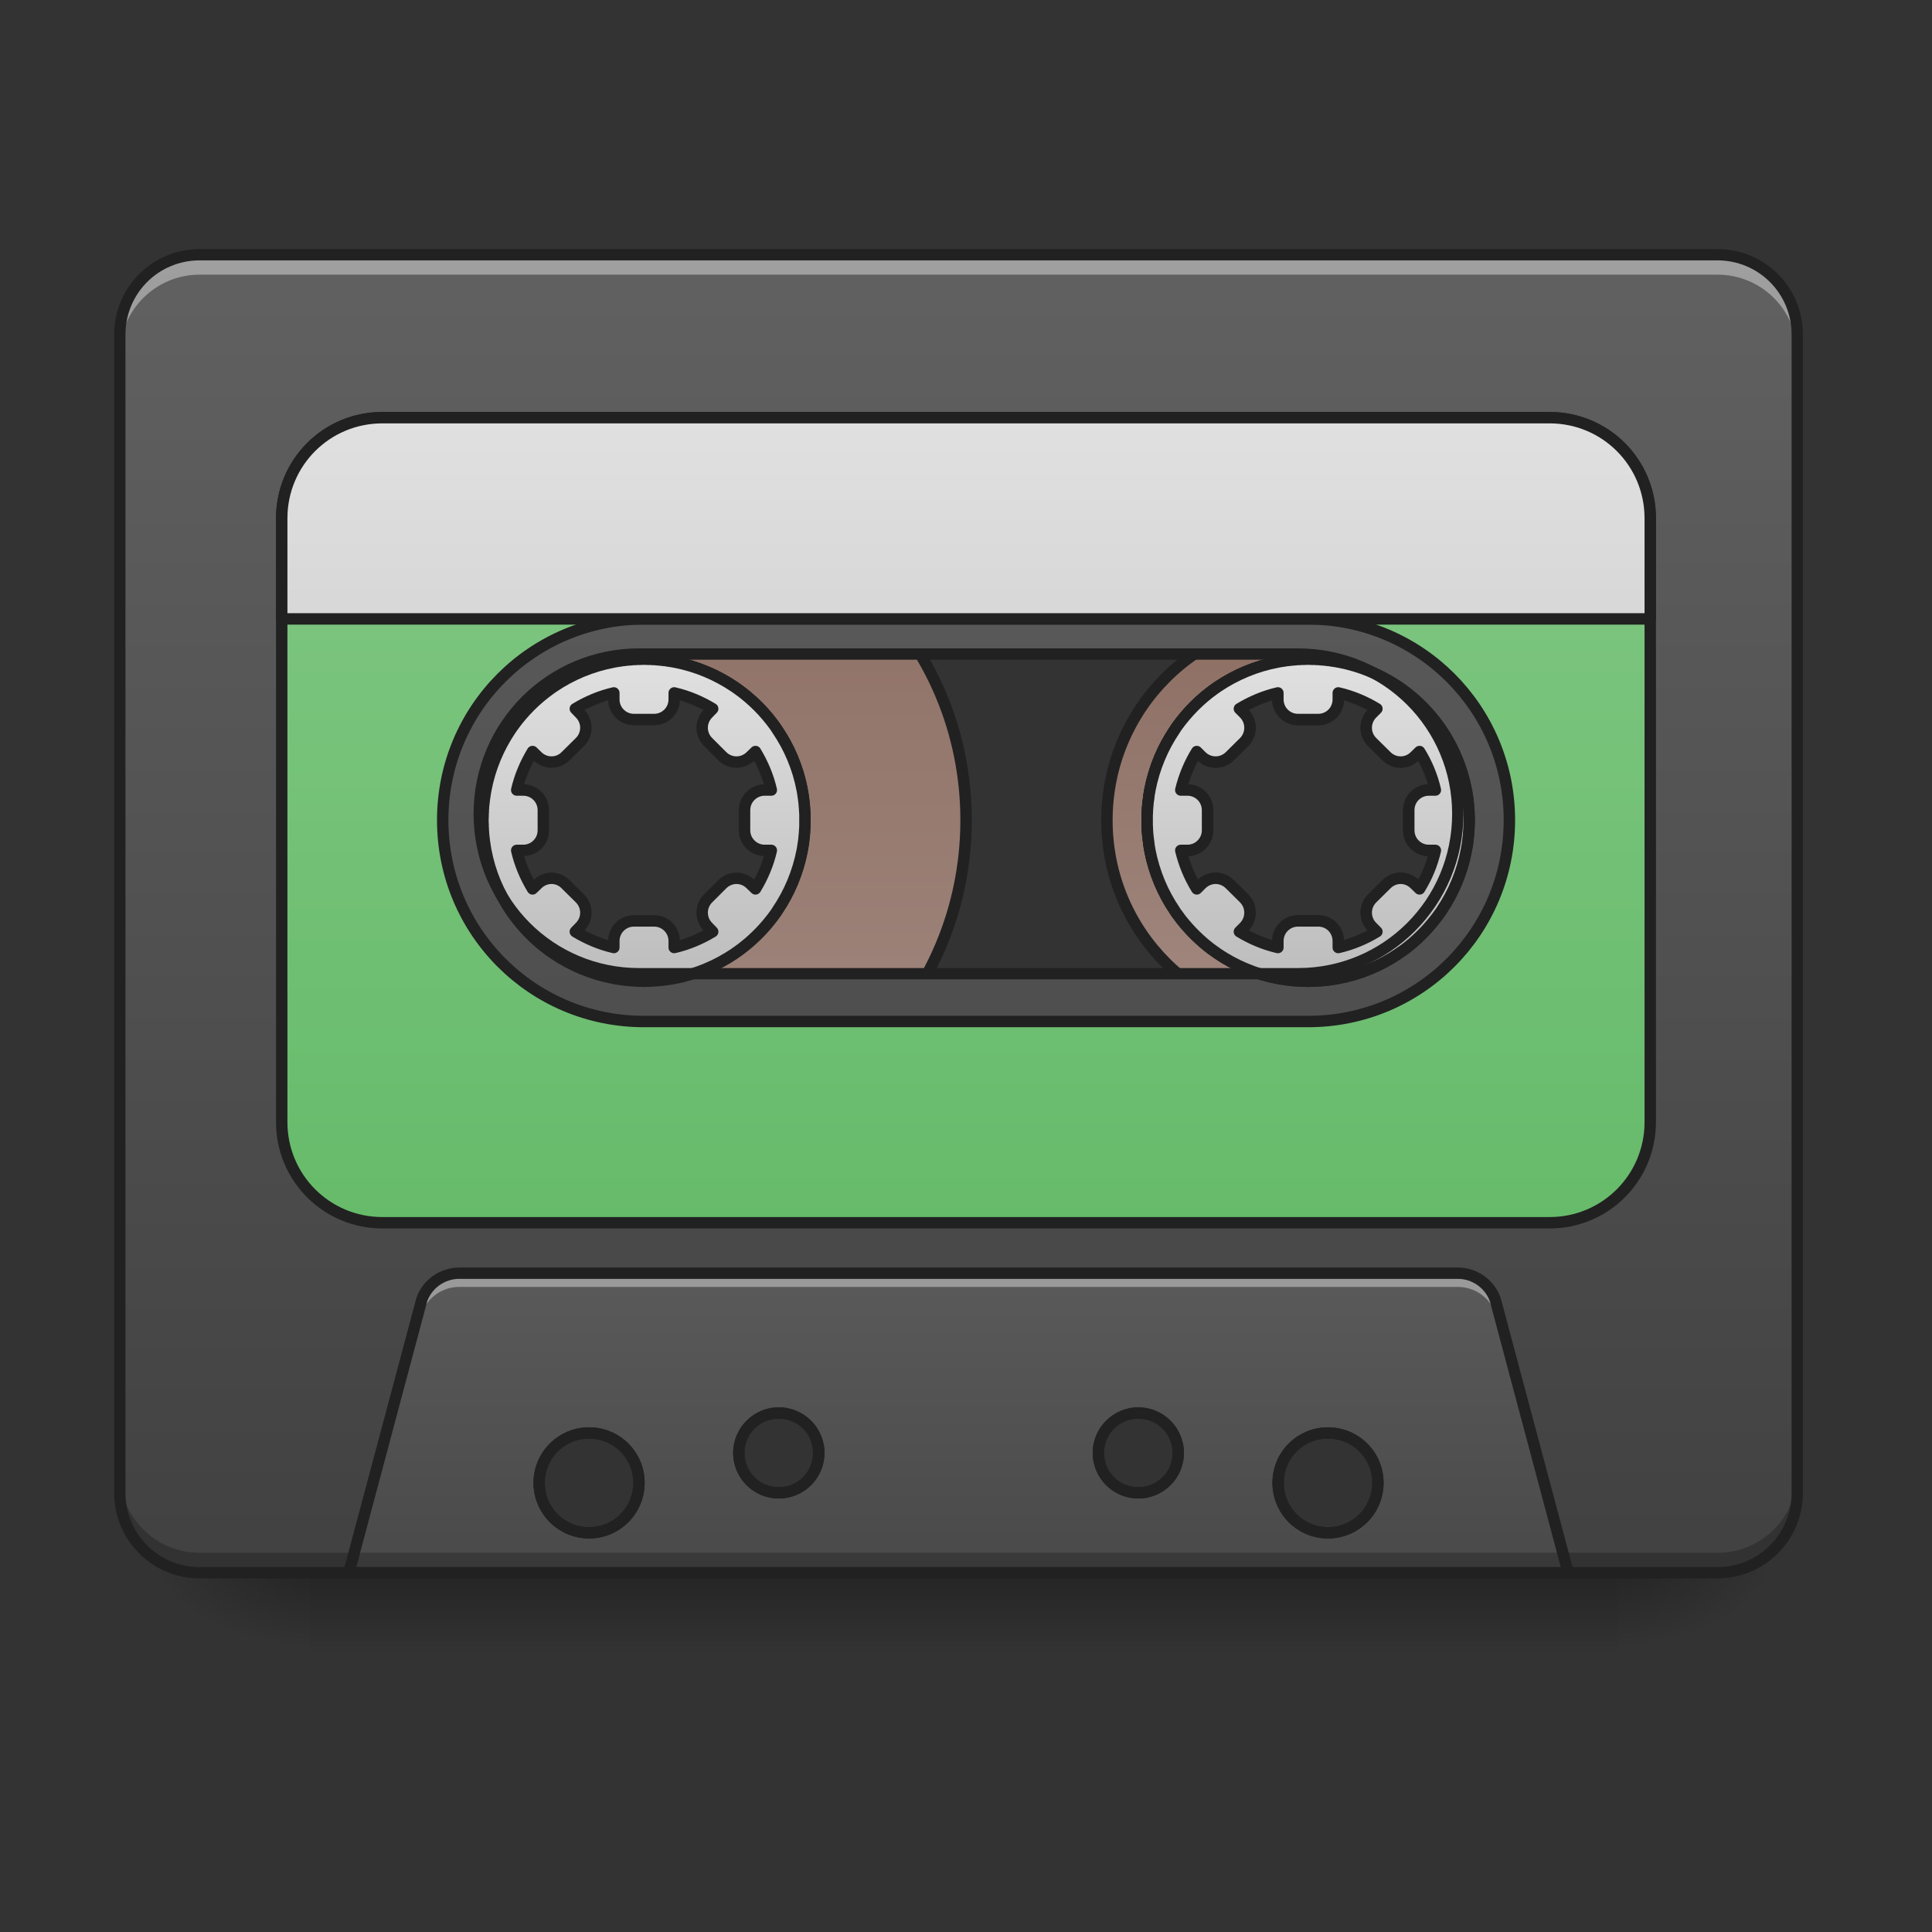 <?xml version="1.0" encoding="UTF-8"?>
<svg xmlns="http://www.w3.org/2000/svg" xmlns:xlink="http://www.w3.org/1999/xlink" width="48pt" height="48pt" viewBox="0 0 48 48" version="1.1">
<rect x="0" y="0" width="48" height="48" fill="#333333" stroke="none"/>
<defs>
<linearGradient id="linear0" gradientUnits="userSpaceOnUse" x1="254" y1="233.5" x2="254" y2="254.667" gradientTransform="matrix(0.094,0,0,0.094,-0,17.181)">
<stop offset="0" style="stop-color:rgb(0%,0%,0%);stop-opacity:0.275;"/>
<stop offset="1" style="stop-color:rgb(0%,0%,0%);stop-opacity:0;"/>
</linearGradient>
<radialGradient id="radial0" gradientUnits="userSpaceOnUse" cx="450.909" cy="189.579" fx="450.909" fy="189.579" r="21.167" gradientTransform="matrix(0,-0.117,-0.211,-0,79.684,92.416)">
<stop offset="0" style="stop-color:rgb(0%,0%,0%);stop-opacity:0.314;"/>
<stop offset="0.222" style="stop-color:rgb(0%,0%,0%);stop-opacity:0.275;"/>
<stop offset="1" style="stop-color:rgb(0%,0%,0%);stop-opacity:0;"/>
</radialGradient>
<radialGradient id="radial1" gradientUnits="userSpaceOnUse" cx="450.909" cy="189.579" fx="450.909" fy="189.579" r="21.167" gradientTransform="matrix(-0,0.117,0.211,0,-31.807,-14.268)">
<stop offset="0" style="stop-color:rgb(0%,0%,0%);stop-opacity:0.314;"/>
<stop offset="0.222" style="stop-color:rgb(0%,0%,0%);stop-opacity:0.275;"/>
<stop offset="1" style="stop-color:rgb(0%,0%,0%);stop-opacity:0;"/>
</radialGradient>
<radialGradient id="radial2" gradientUnits="userSpaceOnUse" cx="450.909" cy="189.579" fx="450.909" fy="189.579" r="21.167" gradientTransform="matrix(-0,-0.117,0.211,-0,-31.807,92.416)">
<stop offset="0" style="stop-color:rgb(0%,0%,0%);stop-opacity:0.314;"/>
<stop offset="0.222" style="stop-color:rgb(0%,0%,0%);stop-opacity:0.275;"/>
<stop offset="1" style="stop-color:rgb(0%,0%,0%);stop-opacity:0;"/>
</radialGradient>
<radialGradient id="radial3" gradientUnits="userSpaceOnUse" cx="450.909" cy="189.579" fx="450.909" fy="189.579" r="21.167" gradientTransform="matrix(0,0.117,-0.211,0,79.684,-14.268)">
<stop offset="0" style="stop-color:rgb(0%,0%,0%);stop-opacity:0.314;"/>
<stop offset="0.222" style="stop-color:rgb(0%,0%,0%);stop-opacity:0.275;"/>
<stop offset="1" style="stop-color:rgb(0%,0%,0%);stop-opacity:0;"/>
</radialGradient>
<linearGradient id="linear1" gradientUnits="userSpaceOnUse" x1="169.333" y1="-41.667" x2="169.333" y2="43" gradientTransform="matrix(4.724,0,0,4.724,500,811.969)">
<stop offset="0" style="stop-color:rgb(55.294%,43.137%,38.824%);stop-opacity:1;"/>
<stop offset="1" style="stop-color:rgb(63.137%,53.333%,49.804%);stop-opacity:1;"/>
</linearGradient>
<linearGradient id="linear2" gradientUnits="userSpaceOnUse" x1="169.333" y1="-41.667" x2="169.333" y2="43" gradientTransform="matrix(7.559,0,0,7.559,-640,810.079)">
<stop offset="0" style="stop-color:rgb(55.294%,43.137%,38.824%);stop-opacity:1;"/>
<stop offset="1" style="stop-color:rgb(63.137%,53.333%,49.804%);stop-opacity:1;"/>
</linearGradient>
<linearGradient id="linear3" gradientUnits="userSpaceOnUse" x1="254" y1="191.167" x2="254" y2="-147.5" gradientTransform="matrix(0.094,0,0,0.094,0,20.158)">
<stop offset="0" style="stop-color:rgb(25.882%,25.882%,25.882%);stop-opacity:1;"/>
<stop offset="1" style="stop-color:rgb(38.039%,38.039%,38.039%);stop-opacity:1;"/>
</linearGradient>
<linearGradient id="linear4" gradientUnits="userSpaceOnUse" x1="960" y1="1695.118" x2="960" y2="1135.118" gradientTransform="matrix(0.025,0,0,0.025,0,0)">
<stop offset="0" style="stop-color:rgb(25.882%,25.882%,25.882%);stop-opacity:1;"/>
<stop offset="1" style="stop-color:rgb(38.039%,38.039%,38.039%);stop-opacity:1;"/>
</linearGradient>
<linearGradient id="linear5" gradientUnits="userSpaceOnUse" x1="254" y1="106.5" x2="254" y2="-105.167" gradientTransform="matrix(3.78,0,0,3.78,0,812.598)">
<stop offset="0" style="stop-color:rgb(40%,73.333%,41.569%);stop-opacity:1;"/>
<stop offset="1" style="stop-color:rgb(50.588%,78.039%,51.765%);stop-opacity:1;"/>
</linearGradient>
<linearGradient id="linear6" gradientUnits="userSpaceOnUse" x1="640" y1="975.118" x2="640" y2="655.118" gradientTransform="matrix(1,0,0,1,0,0)">
<stop offset="0" style="stop-color:rgb(74.118%,74.118%,74.118%);stop-opacity:1;"/>
<stop offset="1" style="stop-color:rgb(87.843%,87.843%,87.843%);stop-opacity:1;"/>
</linearGradient>
<linearGradient id="linear7" gradientUnits="userSpaceOnUse" x1="640" y1="975.118" x2="640" y2="655.118" gradientTransform="matrix(1,0,0,1,660,0)">
<stop offset="0" style="stop-color:rgb(74.118%,74.118%,74.118%);stop-opacity:1;"/>
<stop offset="1" style="stop-color:rgb(87.843%,87.843%,87.843%);stop-opacity:1;"/>
</linearGradient>
<linearGradient id="linear8" gradientUnits="userSpaceOnUse" x1="640" y1="975.118" x2="640" y2="655.118" gradientTransform="matrix(1,0,0,1,660,0)">
<stop offset="0" style="stop-color:rgb(74.118%,74.118%,74.118%);stop-opacity:1;"/>
<stop offset="1" style="stop-color:rgb(87.843%,87.843%,87.843%);stop-opacity:1;"/>
</linearGradient>
<linearGradient id="linear9" gradientUnits="userSpaceOnUse" x1="254" y1="106.5" x2="254" y2="-105.167" gradientTransform="matrix(3.78,0,0,3.78,0,812.598)">
<stop offset="0" style="stop-color:rgb(74.118%,74.118%,74.118%);stop-opacity:1;"/>
<stop offset="1" style="stop-color:rgb(87.843%,87.843%,87.843%);stop-opacity:1;"/>
</linearGradient>
</defs>
<g id="surface1">
<path style=" stroke:none;fill-rule:nonzero;fill:url(#linear0);" d="M 7.691 39.074 L 40.188 39.074 L 40.188 41.059 L 7.691 41.059 Z M 7.691 39.074 "/>
<path style=" stroke:none;fill-rule:nonzero;fill:url(#radial0);" d="M 40.188 39.074 L 44.156 39.074 L 44.156 37.09 L 40.188 37.09 Z M 40.188 39.074 "/>
<path style=" stroke:none;fill-rule:nonzero;fill:url(#radial1);" d="M 7.691 39.074 L 3.723 39.074 L 3.723 41.059 L 7.691 41.059 Z M 7.691 39.074 "/>
<path style=" stroke:none;fill-rule:nonzero;fill:url(#radial2);" d="M 7.691 39.074 L 3.723 39.074 L 3.723 37.09 L 7.691 37.09 Z M 7.691 39.074 "/>
<path style=" stroke:none;fill-rule:nonzero;fill:url(#radial3);" d="M 40.188 39.074 L 44.156 39.074 L 44.156 41.059 L 40.188 41.059 Z M 40.188 39.074 "/>
<path style="fill-rule:nonzero;fill:url(#linear1);stroke-width:11.339;stroke-linecap:round;stroke-linejoin:round;stroke:rgb(12.941%,12.941%,12.941%);stroke-opacity:1;stroke-miterlimit:4;" d="M 1300.033 615.059 C 1189.178 615.059 1100.052 704.342 1100.052 815.198 C 1100.052 925.896 1189.178 1015.179 1300.033 1015.179 C 1410.731 1015.179 1500.014 925.896 1500.014 815.198 C 1500.014 704.342 1410.731 615.059 1300.033 615.059 Z M 1300.033 655.056 C 1388.686 655.056 1460.018 726.545 1460.018 815.04 C 1460.018 903.693 1388.686 975.183 1300.033 975.183 C 1211.38 975.183 1140.049 903.693 1140.049 815.04 C 1140.049 726.545 1211.38 655.056 1300.033 655.056 Z M 1300.033 655.056 " transform="matrix(0.025,0,0,0.025,0,0)"/>
<path style="fill-rule:nonzero;fill:url(#linear2);stroke-width:11.339;stroke-linecap:round;stroke-linejoin:round;stroke:rgb(12.941%,12.941%,12.941%);stroke-opacity:1;stroke-miterlimit:4;" d="M 639.939 495.071 C 462.79 495.071 319.969 637.892 319.969 815.04 C 319.969 992.346 462.79 1135.167 639.939 1135.167 C 817.245 1135.167 960.066 992.346 960.066 815.04 C 960.066 637.892 817.245 495.071 639.939 495.071 Z M 639.939 655.056 C 728.592 655.056 799.924 726.545 799.924 815.04 C 799.924 903.693 728.592 975.183 639.939 975.183 C 551.286 975.183 479.954 903.693 479.954 815.04 C 479.954 726.545 551.286 655.056 639.939 655.056 Z M 639.939 655.056 " transform="matrix(0.025,0,0,0.025,0,0)"/>
<path style=" stroke:none;fill-rule:nonzero;fill:url(#linear3);" d="M 4.961 6.328 C 3.863 6.328 2.977 7.215 2.977 8.312 L 2.977 37.09 C 2.977 38.188 3.863 39.074 4.961 39.074 L 42.668 39.074 C 43.77 39.074 44.652 38.188 44.652 37.09 L 44.652 8.312 C 44.652 7.215 43.77 6.328 42.668 6.328 Z M 15.875 16.25 L 32.25 16.25 C 34.449 16.25 36.219 18.023 36.219 20.219 C 36.219 22.418 34.449 24.191 32.25 24.191 L 15.875 24.191 C 13.676 24.191 11.906 22.418 11.906 20.219 C 11.906 18.023 13.676 16.25 15.875 16.25 Z M 19.348 35.105 C 19.898 35.105 20.34 35.547 20.34 36.098 C 20.34 36.648 19.898 37.09 19.348 37.09 C 18.801 37.09 18.355 36.648 18.355 36.098 C 18.355 35.547 18.801 35.105 19.348 35.105 Z M 28.281 35.105 C 28.828 35.105 29.273 35.547 29.273 36.098 C 29.273 36.648 28.828 37.09 28.281 37.09 C 27.73 37.09 27.289 36.648 27.289 36.098 C 27.289 35.547 27.73 35.105 28.281 35.105 Z M 14.637 35.602 C 15.324 35.602 15.875 36.152 15.875 36.84 C 15.875 37.527 15.324 38.082 14.637 38.082 C 13.949 38.082 13.395 37.527 13.395 36.84 C 13.395 36.152 13.949 35.602 14.637 35.602 Z M 32.992 35.602 C 33.68 35.602 34.234 36.152 34.234 36.84 C 34.234 37.527 33.68 38.082 32.992 38.082 C 32.305 38.082 31.754 37.527 31.754 36.84 C 31.754 36.152 32.305 35.602 32.992 35.602 Z M 32.992 35.602 "/>
<path style=" stroke:none;fill-rule:nonzero;fill:url(#linear4);" d="M 11.41 31.633 C 10.996 31.633 10.621 31.895 10.48 32.285 L 8.668 39.074 L 38.961 39.074 L 37.152 32.285 C 37.008 31.895 36.637 31.633 36.219 31.633 Z M 19.348 35.105 C 19.898 35.105 20.34 35.547 20.34 36.098 C 20.34 36.648 19.898 37.09 19.348 37.09 C 18.801 37.09 18.355 36.648 18.355 36.098 C 18.355 35.547 18.801 35.105 19.348 35.105 Z M 28.281 35.105 C 28.828 35.105 29.273 35.547 29.273 36.098 C 29.273 36.648 28.828 37.09 28.281 37.09 C 27.73 37.09 27.289 36.648 27.289 36.098 C 27.289 35.547 27.73 35.105 28.281 35.105 Z M 14.637 35.602 C 15.324 35.602 15.875 36.152 15.875 36.84 C 15.875 37.527 15.324 38.082 14.637 38.082 C 13.949 38.082 13.395 37.527 13.395 36.84 C 13.395 36.152 13.949 35.602 14.637 35.602 Z M 32.992 35.602 C 33.68 35.602 34.234 36.152 34.234 36.84 C 34.234 37.527 33.68 38.082 32.992 38.082 C 32.305 38.082 31.754 37.527 31.754 36.84 C 31.754 36.152 32.305 35.602 32.992 35.602 Z M 32.992 35.602 "/>
<path style=" stroke:none;fill-rule:nonzero;fill:rgb(100%,100%,100%);fill-opacity:0.392;" d="M 11.41 31.633 C 10.996 31.633 10.621 31.895 10.48 32.285 L 8.668 39.074 L 8.758 39.074 L 10.48 32.625 C 10.621 32.23 10.996 31.973 11.41 31.973 L 36.219 31.973 C 36.637 31.973 37.008 32.23 37.152 32.625 L 38.871 39.074 L 38.961 39.074 L 37.152 32.285 C 37.008 31.895 36.637 31.633 36.219 31.633 Z M 11.41 31.633 "/>
<path style=" stroke:none;fill-rule:nonzero;fill:rgb(100%,100%,100%);fill-opacity:0.392;" d="M 4.961 6.328 C 3.863 6.328 2.977 7.215 2.977 8.312 L 2.977 8.809 C 2.977 7.711 3.863 6.824 4.961 6.824 L 42.668 6.824 C 43.77 6.824 44.652 7.711 44.652 8.809 L 44.652 8.312 C 44.652 7.215 43.77 6.328 42.668 6.328 Z M 4.961 6.328 "/>
<path style=" stroke:none;fill-rule:nonzero;fill:rgb(0%,0%,0%);fill-opacity:0.235;" d="M 4.961 39.074 C 3.863 39.074 2.977 38.188 2.977 37.09 L 2.977 36.594 C 2.977 37.691 3.863 38.578 4.961 38.578 L 42.668 38.578 C 43.77 38.578 44.652 37.691 44.652 36.594 L 44.652 37.09 C 44.652 38.188 43.77 39.074 42.668 39.074 Z M 4.961 39.074 "/>
<path style="fill-rule:nonzero;fill:url(#linear5);stroke-width:11.339;stroke-linecap:round;stroke-linejoin:round;stroke:rgb(12.941%,12.941%,12.941%);stroke-opacity:1;stroke-miterlimit:4;" d="M 379.964 415.078 C 324.536 415.078 279.973 459.641 279.973 515.069 L 279.973 1115.169 C 279.973 1170.439 324.536 1215.16 379.964 1215.16 L 1540.01 1215.16 C 1595.438 1215.16 1640.001 1170.439 1640.001 1115.169 L 1640.001 515.069 C 1640.001 459.641 1595.438 415.078 1540.01 415.078 Z M 639.939 615.059 L 1300.033 615.059 C 1410.731 615.059 1500.014 704.342 1500.014 815.04 C 1500.014 925.896 1410.731 1015.179 1300.033 1015.179 L 639.939 1015.179 C 529.241 1015.179 439.958 925.896 439.958 815.04 C 439.958 704.342 529.241 615.059 639.939 615.059 Z M 639.939 615.059 " transform="matrix(0.025,0,0,0.025,0,0)"/>
<path style="fill-rule:nonzero;fill:url(#linear6);stroke-width:11.339;stroke-linecap:round;stroke-linejoin:round;stroke:rgb(12.941%,12.941%,12.941%);stroke-opacity:1;stroke-miterlimit:4;" d="M 639.939 655.056 C 638.679 655.056 637.262 655.213 636.002 655.213 C 635.53 655.213 634.9 655.213 634.428 655.213 C 633.64 655.213 632.853 655.213 632.066 655.371 C 631.278 655.371 630.648 655.371 629.861 655.371 C 629.231 655.528 628.759 655.528 628.286 655.528 C 627.342 655.685 626.397 655.685 625.452 655.843 C 625.137 655.843 624.822 655.843 624.507 655.843 C 623.563 656 622.618 656 621.515 656.158 C 621.358 656.158 621.043 656.158 620.728 656.315 C 619.783 656.315 618.681 656.473 617.736 656.63 C 617.421 656.63 617.264 656.788 617.106 656.788 C 616.004 656.945 614.902 657.103 613.642 657.26 C 612.382 657.418 611.123 657.732 610.021 657.89 C 588.133 661.984 567.662 670.645 550.026 682.612 C 548.924 683.399 547.979 684.029 546.877 684.817 C 532.548 695.052 519.95 707.649 509.715 721.978 C 508.928 723.081 508.298 724.025 507.511 725.128 C 495.543 742.921 486.883 763.234 482.789 785.122 C 482.631 786.382 482.316 787.484 482.159 788.744 C 482.001 790.003 481.844 791.106 481.686 792.208 C 481.529 792.365 481.529 792.523 481.529 792.838 C 481.371 793.783 481.214 794.885 481.214 795.83 C 481.056 796.144 481.056 796.459 481.056 796.617 C 480.899 797.719 480.899 798.664 480.742 799.766 C 480.742 799.924 480.742 800.239 480.584 800.554 C 480.584 801.498 480.427 802.443 480.427 803.388 C 480.427 803.86 480.427 804.49 480.269 804.963 C 480.269 805.75 480.269 806.537 480.269 807.325 C 480.112 807.954 480.112 808.742 480.112 809.529 C 480.112 810.159 480.112 810.631 480.112 811.104 C 479.954 812.363 479.954 813.781 479.954 815.04 C 479.954 816.458 479.954 817.717 480.112 819.134 C 480.112 819.607 480.112 820.079 480.112 820.709 C 480.112 821.496 480.112 822.284 480.269 822.914 C 480.269 823.701 480.269 824.488 480.269 825.276 C 480.427 825.748 480.427 826.378 480.427 826.85 C 480.427 827.795 480.584 828.74 480.584 829.685 C 480.742 830 480.742 830.314 480.742 830.472 C 480.899 831.574 480.899 832.519 481.056 833.621 C 481.056 833.779 481.056 834.094 481.214 834.409 C 481.214 835.353 481.371 836.456 481.529 837.4 C 481.529 837.558 481.529 837.873 481.686 838.03 C 481.844 839.133 482.001 840.235 482.159 841.494 C 482.316 842.754 482.631 843.856 482.789 845.116 C 486.883 867.004 495.543 887.317 507.511 905.11 C 507.668 905.268 507.668 905.268 507.826 905.425 C 508.455 906.37 509.085 907.315 509.715 908.26 C 509.715 908.26 509.873 908.417 509.873 908.417 C 510.502 909.362 511.29 910.307 511.92 911.252 C 512.707 912.354 513.494 913.299 514.282 914.243 C 522.785 925.109 532.705 934.871 543.885 943.217 C 544.83 943.847 545.617 944.477 546.562 945.264 C 546.719 945.264 546.877 945.422 546.877 945.422 C 547.822 946.051 548.767 946.681 549.711 947.311 C 549.711 947.469 549.869 947.469 550.026 947.626 C 567.662 959.593 588.133 968.254 610.021 972.348 C 610.021 972.348 610.021 972.348 610.178 972.348 C 611.28 972.506 612.382 972.821 613.485 972.978 C 613.642 972.978 613.8 972.978 613.8 972.978 C 614.902 973.135 616.004 973.293 616.949 973.45 C 617.264 973.45 617.579 973.608 617.894 973.608 C 618.839 973.765 619.783 973.923 620.728 973.923 C 621.043 974.08 621.358 974.08 621.673 974.08 C 622.618 974.238 623.563 974.238 624.507 974.395 C 624.822 974.395 625.295 974.395 625.767 974.553 C 626.554 974.553 627.499 974.553 628.286 974.71 C 628.759 974.71 629.231 974.71 629.861 974.71 C 630.648 974.868 631.278 974.868 632.066 974.868 C 632.853 975.025 633.64 975.025 634.428 975.025 C 634.9 975.025 635.53 975.025 636.002 975.025 C 637.262 975.025 638.679 975.183 639.939 975.183 C 641.356 975.183 642.616 975.025 644.033 975.025 C 644.505 975.025 644.978 975.025 645.608 975.025 C 646.238 975.025 647.025 975.025 647.812 974.868 C 648.6 974.868 649.387 974.868 650.174 974.71 C 650.647 974.71 651.276 974.71 651.749 974.71 C 652.536 974.553 653.481 974.553 654.268 974.553 C 654.741 974.395 655.056 974.395 655.528 974.395 C 656.473 974.238 657.418 974.238 658.362 974.08 C 658.677 974.08 658.992 974.08 659.307 973.923 C 660.252 973.923 661.197 973.765 662.142 973.608 C 662.456 973.608 662.771 973.45 663.086 973.45 C 664.031 973.293 665.133 973.135 666.078 972.978 C 666.236 972.978 666.393 972.978 666.551 972.978 C 667.653 972.821 668.755 972.506 669.857 972.348 C 669.857 972.348 670.015 972.348 670.015 972.348 C 691.902 968.254 712.215 959.593 730.009 947.626 C 730.167 947.469 730.167 947.469 730.324 947.311 C 731.269 946.681 732.214 946.051 733.158 945.422 C 733.158 945.264 733.316 945.264 733.316 945.264 C 734.261 944.477 735.205 943.847 736.15 943.217 C 747.173 934.871 757.251 925.109 765.754 914.243 C 766.541 913.299 767.328 912.354 768.116 911.252 C 768.746 910.307 769.375 909.362 770.163 908.417 C 770.163 908.417 770.163 908.26 770.32 908.26 C 770.95 907.315 771.58 906.37 772.21 905.425 C 772.367 905.268 772.367 905.268 772.367 905.11 C 784.492 887.317 792.995 867.004 797.247 845.116 C 797.404 843.856 797.719 842.754 797.877 841.494 C 798.034 840.235 798.192 839.133 798.349 838.03 C 798.349 837.873 798.506 837.715 798.506 837.4 C 798.664 836.456 798.821 835.353 798.821 834.251 C 798.821 834.094 798.979 833.936 798.979 833.779 C 798.979 832.676 799.136 831.574 799.294 830.472 C 799.294 830.314 799.294 830 799.294 829.685 C 799.451 828.74 799.451 827.795 799.609 826.85 C 799.609 826.378 799.609 825.748 799.609 825.276 C 799.766 824.488 799.766 823.701 799.766 822.914 C 799.924 822.284 799.924 821.496 799.924 820.709 C 799.924 820.079 799.924 819.607 799.924 819.134 C 799.924 817.717 799.924 816.458 799.924 815.04 C 799.924 813.781 799.924 812.363 799.924 811.104 C 799.924 810.631 799.924 810.159 799.924 809.529 C 799.924 808.742 799.924 807.954 799.766 807.325 C 799.766 806.537 799.766 805.75 799.609 804.963 C 799.609 804.49 799.609 803.86 799.609 803.388 C 799.451 802.443 799.451 801.498 799.294 800.554 C 799.294 800.239 799.294 799.924 799.294 799.766 C 799.136 798.664 799.136 797.719 798.979 796.617 C 798.979 796.459 798.821 796.144 798.821 795.83 C 798.664 794.885 798.664 793.783 798.506 792.838 C 798.506 792.523 798.349 792.365 798.349 792.208 C 798.192 791.106 798.034 790.003 797.877 788.744 C 797.719 787.484 797.404 786.382 797.247 785.122 C 793.153 763.234 784.492 742.921 772.367 725.128 C 771.737 724.025 770.95 723.081 770.32 721.978 C 760.085 707.649 747.488 695.052 733.158 684.817 C 732.056 684.029 731.111 683.399 730.009 682.612 C 712.215 670.645 691.902 661.984 670.015 657.89 C 668.755 657.732 667.653 657.418 666.393 657.26 C 666.393 657.26 666.393 657.26 666.236 657.26 C 665.133 657.103 664.031 656.945 662.929 656.788 C 662.771 656.788 662.456 656.63 662.299 656.63 C 661.354 656.473 660.252 656.315 659.15 656.315 C 658.992 656.158 658.677 656.158 658.362 656.158 C 657.418 656 656.473 656 655.371 655.843 C 655.056 655.843 654.898 655.843 654.583 655.843 C 653.638 655.685 652.694 655.685 651.749 655.528 C 651.276 655.528 650.647 655.528 650.174 655.371 C 649.387 655.371 648.6 655.371 647.812 655.371 C 647.025 655.213 646.238 655.213 645.608 655.213 C 644.978 655.213 644.505 655.213 644.033 655.213 C 642.616 655.213 641.356 655.056 639.939 655.056 Z M 610.021 688.596 L 610.021 695.052 C 610.021 706.232 618.996 715.05 630.019 715.05 L 650.017 715.05 C 661.039 715.05 670.015 706.232 670.015 695.052 L 670.015 688.596 C 683.714 691.745 696.626 697.256 708.279 704.342 L 703.712 709.066 C 695.839 716.939 695.839 729.537 703.712 737.41 L 717.727 751.424 C 725.6 759.298 738.197 759.298 746.071 751.424 L 750.794 746.858 C 757.88 758.51 763.392 771.422 766.541 785.122 L 759.927 785.122 C 748.905 785.122 739.929 794.097 739.929 805.12 L 739.929 825.118 C 739.929 836.141 748.905 845.116 759.927 845.116 L 766.541 845.116 C 763.392 858.816 757.88 871.728 750.794 883.38 L 746.071 878.814 C 742.134 874.877 737.095 872.83 731.899 872.83 C 726.86 872.83 721.663 874.877 717.727 878.814 L 703.712 892.828 C 695.839 900.701 695.839 913.299 703.712 921.172 L 708.279 925.896 C 696.626 932.982 683.714 938.493 670.015 941.642 L 670.015 935.186 C 670.015 924.006 661.039 915.188 650.017 915.188 L 630.019 915.188 C 618.996 915.188 610.021 924.006 610.021 935.186 L 610.021 941.642 C 596.321 938.493 583.409 932.982 571.756 925.896 L 576.323 921.172 C 584.196 913.299 584.196 900.701 576.323 892.828 L 562.151 878.814 C 558.372 874.877 553.176 872.83 548.137 872.83 C 542.94 872.83 537.901 874.877 533.965 878.814 L 529.241 883.38 C 522.155 871.728 516.644 858.816 513.494 845.116 L 519.95 845.116 C 531.13 845.116 539.948 836.141 539.948 825.118 L 539.948 805.12 C 539.948 794.097 531.13 785.122 519.95 785.122 L 513.494 785.122 C 516.644 771.422 522.155 758.51 529.241 746.858 L 533.965 751.424 C 541.838 759.298 554.435 759.298 562.151 751.424 L 576.323 737.41 C 584.196 729.537 584.196 716.939 576.323 709.066 L 571.756 704.342 C 583.409 697.256 596.321 691.745 610.021 688.596 Z M 610.021 688.596 " transform="matrix(0.025,0,0,0.025,0,0)"/>
<path style="fill-rule:nonzero;fill:url(#linear7);stroke-width:11.339;stroke-linecap:round;stroke-linejoin:round;stroke:rgb(12.941%,12.941%,12.941%);stroke-opacity:1;stroke-miterlimit:4;" d="M 1300.033 655.056 C 1298.616 655.056 1297.356 655.213 1295.939 655.213 C 1295.467 655.213 1294.995 655.213 1294.522 655.213 C 1293.735 655.213 1292.947 655.213 1292.16 655.371 C 1291.373 655.371 1290.585 655.371 1289.798 655.371 C 1289.326 655.528 1288.853 655.528 1288.224 655.528 C 1287.279 655.685 1286.334 655.685 1285.389 655.843 C 1285.232 655.843 1284.917 655.843 1284.602 655.843 C 1283.5 656 1282.555 656 1281.61 656.158 C 1281.295 656.158 1280.98 656.158 1280.823 656.315 C 1279.72 656.315 1278.776 656.473 1277.673 656.63 C 1277.516 656.63 1277.358 656.788 1277.043 656.788 C 1275.941 656.945 1274.839 657.103 1273.737 657.26 C 1273.737 657.26 1273.579 657.26 1273.579 657.26 C 1272.477 657.418 1271.217 657.732 1269.958 657.89 C 1248.07 661.984 1227.757 670.645 1209.963 682.612 C 1209.018 683.399 1207.916 684.029 1206.814 684.817 C 1192.485 695.052 1180.045 707.649 1169.652 721.978 C 1169.022 723.081 1168.235 724.025 1167.605 725.128 C 1155.48 742.921 1146.977 763.234 1142.726 785.122 C 1142.568 786.382 1142.411 787.484 1142.096 788.744 C 1141.938 790.003 1141.781 791.106 1141.623 792.208 C 1141.623 792.365 1141.623 792.523 1141.623 792.838 C 1141.466 793.783 1141.308 794.885 1141.151 795.83 C 1141.151 796.144 1141.151 796.459 1140.993 796.617 C 1140.993 797.719 1140.836 798.664 1140.679 799.766 C 1140.679 799.924 1140.679 800.239 1140.679 800.554 C 1140.521 801.498 1140.521 802.443 1140.364 803.388 C 1140.364 803.86 1140.364 804.49 1140.364 804.963 C 1140.206 805.75 1140.206 806.537 1140.206 807.325 C 1140.206 807.954 1140.206 808.742 1140.049 809.529 C 1140.049 810.159 1140.049 810.631 1140.049 811.104 C 1140.049 812.363 1140.049 813.781 1140.049 815.04 C 1140.049 816.458 1140.049 817.717 1140.049 819.134 C 1140.049 819.607 1140.049 820.079 1140.049 820.709 C 1140.206 821.496 1140.206 822.284 1140.206 822.914 C 1140.206 823.701 1140.206 824.488 1140.364 825.276 C 1140.364 825.748 1140.364 826.378 1140.364 826.85 C 1140.521 827.795 1140.521 828.74 1140.679 829.685 C 1140.679 830 1140.679 830.314 1140.679 830.472 C 1140.836 831.574 1140.993 832.676 1141.151 833.779 C 1141.151 833.936 1141.151 834.094 1141.151 834.251 C 1141.308 835.353 1141.466 836.456 1141.623 837.4 C 1141.623 837.715 1141.623 837.873 1141.623 838.03 C 1141.781 839.133 1141.938 840.235 1142.096 841.494 C 1142.411 842.754 1142.568 843.856 1142.726 845.116 C 1146.977 867.004 1155.48 887.317 1167.605 905.11 C 1167.605 905.268 1167.763 905.268 1167.763 905.425 C 1168.392 906.37 1169.022 907.315 1169.652 908.26 C 1169.81 908.26 1169.81 908.417 1169.967 908.417 C 1170.597 909.362 1171.227 910.307 1172.014 911.252 C 1172.644 912.354 1173.431 913.299 1174.219 914.243 C 1182.879 925.109 1192.8 934.871 1203.822 943.217 C 1204.767 943.847 1205.712 944.477 1206.656 945.264 C 1206.656 945.264 1206.814 945.422 1206.971 945.422 C 1207.759 946.051 1208.704 946.681 1209.648 947.311 C 1209.806 947.469 1209.806 947.469 1209.963 947.626 C 1227.757 959.593 1248.07 968.254 1269.958 972.348 C 1270.115 972.348 1270.115 972.348 1270.115 972.348 C 1271.217 972.506 1272.32 972.821 1273.422 972.978 C 1273.579 972.978 1273.737 972.978 1273.894 972.978 C 1274.839 973.135 1275.941 973.293 1277.043 973.45 C 1277.201 973.45 1277.516 973.608 1277.831 973.608 C 1278.776 973.765 1279.72 973.923 1280.823 973.923 C 1280.98 974.08 1281.295 974.08 1281.61 974.08 C 1282.555 974.238 1283.5 974.238 1284.444 974.395 C 1284.917 974.395 1285.389 974.395 1285.704 974.553 C 1286.649 974.553 1287.436 974.553 1288.224 974.71 C 1288.853 974.71 1289.326 974.71 1289.798 974.71 C 1290.585 974.868 1291.373 974.868 1292.16 974.868 C 1292.947 975.025 1293.735 975.025 1294.522 975.025 C 1294.995 975.025 1295.467 975.025 1295.939 975.025 C 1297.356 975.025 1298.616 975.183 1300.033 975.183 C 1301.293 975.183 1302.71 975.025 1303.97 975.025 C 1304.442 975.025 1305.072 975.025 1305.545 975.025 C 1306.332 975.025 1307.119 975.025 1307.907 974.868 C 1308.694 974.868 1309.481 974.868 1310.269 974.71 C 1310.741 974.71 1311.213 974.71 1311.686 974.71 C 1312.631 974.553 1313.418 974.553 1314.205 974.553 C 1314.678 974.395 1315.15 974.395 1315.465 974.395 C 1316.41 974.238 1317.512 974.238 1318.457 974.08 C 1318.614 974.08 1318.929 974.08 1319.244 973.923 C 1320.189 973.923 1321.134 973.765 1322.236 973.608 C 1322.393 973.608 1322.708 973.45 1323.023 973.45 C 1324.126 973.293 1325.07 973.135 1326.173 972.978 C 1326.33 972.978 1326.488 972.978 1326.488 972.978 C 1327.59 972.821 1328.85 972.506 1329.952 972.348 C 1351.997 968.254 1372.31 959.593 1389.946 947.626 C 1390.104 947.469 1390.261 947.469 1390.261 947.311 C 1391.206 946.681 1392.151 946.051 1393.095 945.422 C 1393.253 945.264 1393.253 945.264 1393.41 945.264 C 1394.355 944.477 1395.3 943.847 1396.245 943.217 C 1407.267 934.871 1417.188 925.109 1425.691 914.243 C 1426.478 913.299 1427.265 912.354 1428.053 911.252 C 1428.683 910.307 1429.47 909.362 1430.1 908.417 C 1430.1 908.417 1430.257 908.26 1430.257 908.26 C 1430.887 907.315 1431.674 906.37 1432.304 905.425 C 1432.304 905.268 1432.304 905.268 1432.462 905.11 C 1444.429 887.317 1453.09 867.004 1457.184 845.116 C 1457.499 843.856 1457.656 842.754 1457.814 841.494 C 1457.971 840.235 1458.286 839.133 1458.443 838.03 C 1458.443 837.873 1458.443 837.558 1458.443 837.4 C 1458.601 836.456 1458.758 835.353 1458.916 834.409 C 1458.916 834.094 1458.916 833.779 1458.916 833.621 C 1459.073 832.519 1459.231 831.574 1459.231 830.472 C 1459.231 830.314 1459.388 830 1459.388 829.685 C 1459.388 828.74 1459.546 827.795 1459.546 826.85 C 1459.546 826.378 1459.703 825.748 1459.703 825.276 C 1459.703 824.488 1459.703 823.701 1459.861 822.914 C 1459.861 822.284 1459.861 821.496 1459.861 820.709 C 1459.861 820.079 1459.861 819.607 1460.018 819.134 C 1460.018 817.717 1460.018 816.458 1460.018 815.04 C 1460.018 813.781 1460.018 812.363 1460.018 811.104 C 1459.861 810.631 1459.861 810.159 1459.861 809.529 C 1459.861 808.742 1459.861 807.954 1459.861 807.325 C 1459.703 806.537 1459.703 805.75 1459.703 804.963 C 1459.703 804.49 1459.546 803.86 1459.546 803.388 C 1459.546 802.443 1459.388 801.498 1459.388 800.554 C 1459.388 800.239 1459.231 799.924 1459.231 799.766 C 1459.231 798.664 1459.073 797.719 1458.916 796.617 C 1458.916 796.459 1458.916 796.144 1458.916 795.83 C 1458.758 794.885 1458.601 793.783 1458.443 792.838 C 1458.443 792.523 1458.443 792.365 1458.443 792.208 C 1458.286 791.106 1457.971 790.003 1457.814 788.744 C 1457.656 787.484 1457.499 786.382 1457.184 785.122 C 1453.09 763.234 1444.429 742.921 1432.462 725.128 C 1431.674 724.025 1431.045 723.081 1430.257 721.978 C 1420.022 707.649 1407.425 695.052 1393.095 684.817 C 1392.151 684.029 1391.048 683.399 1389.946 682.612 C 1372.31 670.645 1351.997 661.984 1329.952 657.89 C 1328.85 657.732 1327.59 657.418 1326.33 657.26 C 1325.228 657.103 1323.968 656.945 1322.866 656.788 C 1322.708 656.788 1322.551 656.63 1322.393 656.63 C 1321.291 656.473 1320.189 656.315 1319.244 656.315 C 1318.929 656.158 1318.772 656.158 1318.457 656.158 C 1317.512 656 1316.41 656 1315.465 655.843 C 1315.15 655.843 1314.835 655.843 1314.52 655.843 C 1313.575 655.685 1312.631 655.685 1311.686 655.528 C 1311.213 655.528 1310.741 655.528 1310.269 655.371 C 1309.481 655.371 1308.694 655.371 1307.907 655.371 C 1307.119 655.213 1306.332 655.213 1305.545 655.213 C 1305.072 655.213 1304.442 655.213 1303.97 655.213 C 1302.71 655.213 1301.293 655.056 1300.033 655.056 Z M 1269.958 688.596 L 1269.958 695.052 C 1269.958 706.232 1278.933 715.05 1289.956 715.05 L 1309.954 715.05 C 1321.134 715.05 1329.952 706.232 1329.952 695.052 L 1329.952 688.596 C 1343.809 691.745 1356.721 697.256 1368.373 704.342 L 1363.649 709.066 C 1355.776 716.939 1355.776 729.537 1363.649 737.41 L 1377.821 751.424 C 1385.695 759.298 1398.292 759.298 1406.008 751.424 L 1410.731 746.858 C 1417.975 758.51 1423.329 771.422 1426.478 785.122 L 1420.022 785.122 C 1408.842 785.122 1400.024 794.097 1400.024 805.12 L 1400.024 825.118 C 1400.024 836.141 1408.842 845.116 1420.022 845.116 L 1426.478 845.116 C 1423.329 858.816 1417.975 871.728 1410.731 883.38 L 1406.008 878.814 C 1402.071 874.877 1397.032 872.83 1391.993 872.83 C 1386.797 872.83 1381.758 874.877 1377.821 878.814 L 1363.649 892.828 C 1355.776 900.701 1355.776 913.299 1363.649 921.172 L 1368.373 925.896 C 1356.721 932.982 1343.809 938.493 1329.952 941.642 L 1329.952 935.186 C 1329.952 924.006 1321.134 915.188 1309.954 915.188 L 1289.956 915.188 C 1278.933 915.188 1269.958 924.006 1269.958 935.186 L 1269.958 941.642 C 1256.258 938.493 1243.346 932.982 1231.693 925.896 L 1236.417 921.172 C 1244.133 913.299 1244.133 900.701 1236.417 892.828 L 1222.246 878.814 C 1218.309 874.877 1213.113 872.83 1208.074 872.83 C 1203.035 872.83 1197.838 874.877 1193.902 878.814 L 1189.335 883.38 C 1182.092 871.728 1176.738 858.816 1173.431 845.116 L 1180.045 845.116 C 1191.067 845.116 1200.043 836.141 1200.043 825.118 L 1200.043 805.12 C 1200.043 794.097 1191.067 785.122 1180.045 785.122 L 1173.431 785.122 C 1176.738 771.422 1182.092 758.51 1189.335 746.858 L 1193.902 751.424 C 1201.775 759.298 1214.372 759.298 1222.246 751.424 L 1236.417 737.41 C 1244.133 729.537 1244.133 716.939 1236.417 709.066 L 1231.693 704.342 C 1243.346 697.256 1256.258 691.745 1269.958 688.596 Z M 1269.958 688.596 " transform="matrix(0.025,0,0,0.025,0,0)"/>
<path style="fill-rule:nonzero;fill:url(#linear8);stroke-width:11.339;stroke-linecap:round;stroke-linejoin:round;stroke:rgb(12.941%,12.941%,12.941%);stroke-opacity:1;stroke-miterlimit:4;" d="M 1300.033 655.056 C 1298.616 655.056 1297.356 655.213 1295.939 655.213 C 1295.467 655.213 1294.995 655.213 1294.522 655.213 C 1293.735 655.213 1292.947 655.213 1292.16 655.371 C 1291.373 655.371 1290.585 655.371 1289.798 655.371 C 1289.326 655.528 1288.853 655.528 1288.224 655.528 C 1287.279 655.685 1286.334 655.685 1285.389 655.843 C 1285.232 655.843 1284.917 655.843 1284.602 655.843 C 1283.5 656 1282.555 656 1281.61 656.158 C 1281.295 656.158 1280.98 656.158 1280.823 656.315 C 1279.72 656.315 1278.776 656.473 1277.673 656.63 C 1277.516 656.63 1277.358 656.788 1277.043 656.788 C 1275.941 656.945 1274.839 657.103 1273.737 657.26 C 1273.737 657.26 1273.579 657.26 1273.579 657.26 C 1272.477 657.418 1271.217 657.732 1269.958 657.89 C 1248.07 661.984 1227.757 670.645 1209.963 682.612 C 1209.018 683.399 1207.916 684.029 1206.814 684.817 C 1192.485 695.052 1180.045 707.649 1169.652 721.978 C 1169.022 723.081 1168.235 724.025 1167.605 725.128 C 1155.48 742.921 1146.977 763.234 1142.726 785.122 C 1142.568 786.382 1142.411 787.484 1142.096 788.744 C 1141.938 790.003 1141.781 791.106 1141.623 792.208 C 1141.623 792.365 1141.623 792.523 1141.623 792.838 C 1141.466 793.783 1141.308 794.885 1141.151 795.83 C 1141.151 796.144 1141.151 796.459 1140.993 796.617 C 1140.993 797.719 1140.836 798.664 1140.679 799.766 C 1140.679 799.924 1140.679 800.239 1140.679 800.554 C 1140.521 801.498 1140.521 802.443 1140.364 803.388 C 1140.364 803.86 1140.364 804.49 1140.364 804.963 C 1140.206 805.75 1140.206 806.537 1140.206 807.325 C 1140.206 807.954 1140.206 808.742 1140.049 809.529 C 1140.049 810.159 1140.049 810.631 1140.049 811.104 C 1140.049 812.363 1140.049 813.781 1140.049 815.04 C 1140.049 816.458 1140.049 817.717 1140.049 819.134 C 1140.049 819.607 1140.049 820.079 1140.049 820.709 C 1140.206 821.496 1140.206 822.284 1140.206 822.914 C 1140.206 823.701 1140.206 824.488 1140.364 825.276 C 1140.364 825.748 1140.364 826.378 1140.364 826.85 C 1140.521 827.795 1140.521 828.74 1140.679 829.685 C 1140.679 830 1140.679 830.314 1140.679 830.472 C 1140.836 831.574 1140.993 832.676 1141.151 833.779 C 1141.151 833.936 1141.151 834.094 1141.151 834.251 C 1141.308 835.353 1141.466 836.456 1141.623 837.4 C 1141.623 837.715 1141.623 837.873 1141.623 838.03 C 1141.781 839.133 1141.938 840.235 1142.096 841.494 C 1142.411 842.754 1142.568 843.856 1142.726 845.116 C 1146.977 867.004 1155.48 887.317 1167.605 905.11 C 1167.605 905.268 1167.763 905.268 1167.763 905.425 C 1168.392 906.37 1169.022 907.315 1169.652 908.26 C 1169.81 908.26 1169.81 908.417 1169.967 908.417 C 1170.597 909.362 1171.227 910.307 1172.014 911.252 C 1172.644 912.354 1173.431 913.299 1174.219 914.243 C 1182.879 925.109 1192.8 934.871 1203.822 943.217 C 1204.767 943.847 1205.712 944.477 1206.656 945.264 C 1206.656 945.264 1206.814 945.422 1206.971 945.422 C 1207.759 946.051 1208.704 946.681 1209.648 947.311 C 1209.806 947.469 1209.806 947.469 1209.963 947.626 C 1227.757 959.593 1248.07 968.254 1269.958 972.348 C 1270.115 972.348 1270.115 972.348 1270.115 972.348 C 1271.217 972.506 1272.32 972.821 1273.422 972.978 C 1273.579 972.978 1273.737 972.978 1273.894 972.978 C 1274.839 973.135 1275.941 973.293 1277.043 973.45 C 1277.201 973.45 1277.516 973.608 1277.831 973.608 C 1278.776 973.765 1279.72 973.923 1280.823 973.923 C 1280.98 974.08 1281.295 974.08 1281.61 974.08 C 1282.555 974.238 1283.5 974.238 1284.444 974.395 C 1284.917 974.395 1285.389 974.395 1285.704 974.553 C 1286.649 974.553 1287.436 974.553 1288.224 974.71 C 1288.853 974.71 1289.326 974.71 1289.798 974.71 C 1290.585 974.868 1291.373 974.868 1292.16 974.868 C 1292.947 975.025 1293.735 975.025 1294.522 975.025 C 1294.995 975.025 1295.467 975.025 1295.939 975.025 C 1297.356 975.025 1298.616 975.183 1300.033 975.183 C 1301.293 975.183 1302.71 975.025 1303.97 975.025 C 1304.442 975.025 1305.072 975.025 1305.545 975.025 C 1306.332 975.025 1307.119 975.025 1307.907 974.868 C 1308.694 974.868 1309.481 974.868 1310.269 974.71 C 1310.741 974.71 1311.213 974.71 1311.686 974.71 C 1312.631 974.553 1313.418 974.553 1314.205 974.553 C 1314.678 974.395 1315.15 974.395 1315.465 974.395 C 1316.41 974.238 1317.512 974.238 1318.457 974.08 C 1318.614 974.08 1318.929 974.08 1319.244 973.923 C 1320.189 973.923 1321.134 973.765 1322.236 973.608 C 1322.393 973.608 1322.708 973.45 1323.023 973.45 C 1324.126 973.293 1325.07 973.135 1326.173 972.978 C 1326.33 972.978 1326.488 972.978 1326.488 972.978 C 1327.59 972.821 1328.85 972.506 1329.952 972.348 C 1351.997 968.254 1372.31 959.593 1389.946 947.626 C 1390.104 947.469 1390.261 947.469 1390.261 947.311 C 1391.206 946.681 1392.151 946.051 1393.095 945.422 C 1393.253 945.264 1393.253 945.264 1393.41 945.264 C 1394.355 944.477 1395.3 943.847 1396.245 943.217 C 1407.267 934.871 1417.188 925.109 1425.691 914.243 C 1426.478 913.299 1427.265 912.354 1428.053 911.252 C 1428.683 910.307 1429.47 909.362 1430.1 908.417 C 1430.1 908.417 1430.257 908.26 1430.257 908.26 C 1430.887 907.315 1431.674 906.37 1432.304 905.425 C 1432.304 905.268 1432.304 905.268 1432.462 905.11 C 1444.429 887.317 1453.09 867.004 1457.184 845.116 C 1457.499 843.856 1457.656 842.754 1457.814 841.494 C 1457.971 840.235 1458.286 839.133 1458.443 838.03 C 1458.443 837.873 1458.443 837.558 1458.443 837.4 C 1458.601 836.456 1458.758 835.353 1458.916 834.409 C 1458.916 834.094 1458.916 833.779 1458.916 833.621 C 1459.073 832.519 1459.231 831.574 1459.231 830.472 C 1459.231 830.314 1459.388 830 1459.388 829.685 C 1459.388 828.74 1459.546 827.795 1459.546 826.85 C 1459.546 826.378 1459.703 825.748 1459.703 825.276 C 1459.703 824.488 1459.703 823.701 1459.861 822.914 C 1459.861 822.284 1459.861 821.496 1459.861 820.709 C 1459.861 820.079 1459.861 819.607 1460.018 819.134 C 1460.018 817.717 1460.018 816.458 1460.018 815.04 C 1460.018 813.781 1460.018 812.363 1460.018 811.104 C 1459.861 810.631 1459.861 810.159 1459.861 809.529 C 1459.861 808.742 1459.861 807.954 1459.861 807.325 C 1459.703 806.537 1459.703 805.75 1459.703 804.963 C 1459.703 804.49 1459.546 803.86 1459.546 803.388 C 1459.546 802.443 1459.388 801.498 1459.388 800.554 C 1459.388 800.239 1459.231 799.924 1459.231 799.766 C 1459.231 798.664 1459.073 797.719 1458.916 796.617 C 1458.916 796.459 1458.916 796.144 1458.916 795.83 C 1458.758 794.885 1458.601 793.783 1458.443 792.838 C 1458.443 792.523 1458.443 792.365 1458.443 792.208 C 1458.286 791.106 1457.971 790.003 1457.814 788.744 C 1457.656 787.484 1457.499 786.382 1457.184 785.122 C 1453.09 763.234 1444.429 742.921 1432.462 725.128 C 1431.674 724.025 1431.045 723.081 1430.257 721.978 C 1420.022 707.649 1407.425 695.052 1393.095 684.817 C 1392.151 684.029 1391.048 683.399 1389.946 682.612 C 1372.31 670.645 1351.997 661.984 1329.952 657.89 C 1328.85 657.732 1327.59 657.418 1326.33 657.26 C 1325.228 657.103 1323.968 656.945 1322.866 656.788 C 1322.708 656.788 1322.551 656.63 1322.393 656.63 C 1321.291 656.473 1320.189 656.315 1319.244 656.315 C 1318.929 656.158 1318.772 656.158 1318.457 656.158 C 1317.512 656 1316.41 656 1315.465 655.843 C 1315.15 655.843 1314.835 655.843 1314.52 655.843 C 1313.575 655.685 1312.631 655.685 1311.686 655.528 C 1311.213 655.528 1310.741 655.528 1310.269 655.371 C 1309.481 655.371 1308.694 655.371 1307.907 655.371 C 1307.119 655.213 1306.332 655.213 1305.545 655.213 C 1305.072 655.213 1304.442 655.213 1303.97 655.213 C 1302.71 655.213 1301.293 655.056 1300.033 655.056 Z M 1269.958 688.596 L 1269.958 695.052 C 1269.958 706.232 1278.933 715.05 1289.956 715.05 L 1309.954 715.05 C 1321.134 715.05 1329.952 706.232 1329.952 695.052 L 1329.952 688.596 C 1343.809 691.745 1356.721 697.256 1368.373 704.342 L 1363.649 709.066 C 1355.776 716.939 1355.776 729.537 1363.649 737.41 L 1377.821 751.424 C 1385.695 759.298 1398.292 759.298 1406.008 751.424 L 1410.731 746.858 C 1417.975 758.51 1423.329 771.422 1426.478 785.122 L 1420.022 785.122 C 1408.842 785.122 1400.024 794.097 1400.024 805.12 L 1400.024 825.118 C 1400.024 836.141 1408.842 845.116 1420.022 845.116 L 1426.478 845.116 C 1423.329 858.816 1417.975 871.728 1410.731 883.38 L 1406.008 878.814 C 1402.071 874.877 1397.032 872.83 1391.993 872.83 C 1386.797 872.83 1381.758 874.877 1377.821 878.814 L 1363.649 892.828 C 1355.776 900.701 1355.776 913.299 1363.649 921.172 L 1368.373 925.896 C 1356.721 932.982 1343.809 938.493 1329.952 941.642 L 1329.952 935.186 C 1329.952 924.006 1321.134 915.188 1309.954 915.188 L 1289.956 915.188 C 1278.933 915.188 1269.958 924.006 1269.958 935.186 L 1269.958 941.642 C 1256.258 938.493 1243.346 932.982 1231.693 925.896 L 1236.417 921.172 C 1244.133 913.299 1244.133 900.701 1236.417 892.828 L 1222.246 878.814 C 1218.309 874.877 1213.113 872.83 1208.074 872.83 C 1203.035 872.83 1197.838 874.877 1193.902 878.814 L 1189.335 883.38 C 1182.092 871.728 1176.738 858.816 1173.431 845.116 L 1180.045 845.116 C 1191.067 845.116 1200.043 836.141 1200.043 825.118 L 1200.043 805.12 C 1200.043 794.097 1191.067 785.122 1180.045 785.122 L 1173.431 785.122 C 1176.738 771.422 1182.092 758.51 1189.335 746.858 L 1193.902 751.424 C 1201.775 759.298 1214.372 759.298 1222.246 751.424 L 1236.417 737.41 C 1244.133 729.537 1244.133 716.939 1236.417 709.066 L 1231.693 704.342 C 1243.346 697.256 1256.258 691.745 1269.958 688.596 Z M 1269.958 688.596 " transform="matrix(0.025,0,0,0.025,0,0)"/>
<path style=" stroke:none;fill-rule:nonzero;fill:rgb(12.941%,12.941%,12.941%);fill-opacity:1;" d="M 11.41 31.492 C 10.938 31.492 10.508 31.789 10.348 32.238 C 10.344 32.242 10.344 32.246 10.344 32.25 L 8.531 39.039 C 8.523 39.078 8.531 39.125 8.559 39.16 C 8.586 39.195 8.625 39.215 8.668 39.215 L 38.961 39.215 C 39.004 39.215 39.047 39.195 39.074 39.16 C 39.098 39.125 39.109 39.078 39.098 39.039 L 37.285 32.25 C 37.285 32.246 37.285 32.242 37.281 32.238 C 37.121 31.789 36.695 31.492 36.219 31.492 Z M 11.41 31.773 L 36.219 31.773 C 36.574 31.773 36.895 31.996 37.016 32.332 L 38.777 38.934 L 8.852 38.934 L 10.613 32.332 C 10.734 31.996 11.055 31.773 11.41 31.773 Z M 19.348 34.965 C 18.723 34.965 18.215 35.473 18.215 36.098 C 18.215 36.723 18.723 37.23 19.348 37.23 C 19.977 37.23 20.484 36.723 20.484 36.098 C 20.484 35.473 19.977 34.965 19.348 34.965 Z M 28.281 34.965 C 27.656 34.965 27.148 35.473 27.148 36.098 C 27.148 36.723 27.656 37.23 28.281 37.23 C 28.906 37.23 29.414 36.723 29.414 36.098 C 29.414 35.473 28.906 34.965 28.281 34.965 Z M 19.348 35.246 C 19.824 35.246 20.199 35.621 20.199 36.098 C 20.199 36.57 19.824 36.949 19.348 36.949 C 18.875 36.949 18.496 36.57 18.496 36.098 C 18.496 35.621 18.875 35.246 19.348 35.246 Z M 28.281 35.246 C 28.754 35.246 29.133 35.621 29.133 36.098 C 29.133 36.57 28.754 36.949 28.281 36.949 C 27.805 36.949 27.43 36.57 27.43 36.098 C 27.43 35.621 27.805 35.246 28.281 35.246 Z M 14.637 35.461 C 13.875 35.461 13.254 36.078 13.254 36.84 C 13.254 37.605 13.875 38.223 14.637 38.223 C 15.398 38.223 16.016 37.605 16.016 36.84 C 16.016 36.078 15.398 35.461 14.637 35.461 Z M 32.992 35.461 C 32.23 35.461 31.613 36.078 31.613 36.84 C 31.613 37.605 32.23 38.223 32.992 38.223 C 33.758 38.223 34.375 37.605 34.375 36.84 C 34.375 36.078 33.758 35.461 32.992 35.461 Z M 14.637 35.742 C 15.246 35.742 15.734 36.23 15.734 36.84 C 15.734 37.453 15.246 37.941 14.637 37.941 C 14.023 37.941 13.535 37.453 13.535 36.84 C 13.535 36.23 14.023 35.742 14.637 35.742 Z M 32.992 35.742 C 33.605 35.742 34.094 36.23 34.094 36.84 C 34.094 37.453 33.605 37.941 32.992 37.941 C 32.383 37.941 31.895 37.453 31.895 36.84 C 31.895 36.23 32.383 35.742 32.992 35.742 Z M 32.992 35.742 "/>
<path style=" stroke:none;fill-rule:nonzero;fill:rgb(12.941%,12.941%,12.941%);fill-opacity:1;" d="M 4.961 6.188 C 3.785 6.188 2.836 7.137 2.836 8.312 L 2.836 37.09 C 2.836 38.266 3.785 39.215 4.961 39.215 L 42.668 39.215 C 43.844 39.215 44.793 38.266 44.793 37.09 L 44.793 8.312 C 44.793 7.137 43.844 6.188 42.668 6.188 Z M 4.961 6.469 L 42.668 6.469 C 43.691 6.469 44.512 7.289 44.512 8.312 L 44.512 37.09 C 44.512 38.113 43.691 38.934 42.668 38.934 L 4.961 38.934 C 3.938 38.934 3.117 38.113 3.117 37.09 L 3.117 8.312 C 3.117 7.289 3.938 6.469 4.961 6.469 Z M 15.875 16.109 C 13.602 16.109 11.766 17.945 11.766 20.219 C 11.766 22.496 13.602 24.332 15.875 24.332 L 32.25 24.332 C 34.523 24.332 36.359 22.496 36.359 20.219 C 36.359 17.945 34.523 16.109 32.25 16.109 Z M 15.875 16.391 L 32.25 16.391 C 34.371 16.391 36.078 18.098 36.078 20.219 C 36.078 22.344 34.371 24.051 32.25 24.051 L 15.875 24.051 C 13.754 24.051 12.047 22.344 12.047 20.219 C 12.047 18.098 13.754 16.391 15.875 16.391 Z M 19.348 34.965 C 18.723 34.965 18.215 35.473 18.215 36.098 C 18.215 36.723 18.723 37.23 19.348 37.23 C 19.977 37.23 20.484 36.723 20.484 36.098 C 20.484 35.473 19.977 34.965 19.348 34.965 Z M 28.281 34.965 C 27.656 34.965 27.148 35.473 27.148 36.098 C 27.148 36.723 27.656 37.23 28.281 37.23 C 28.906 37.23 29.414 36.723 29.414 36.098 C 29.414 35.473 28.906 34.965 28.281 34.965 Z M 19.348 35.246 C 19.824 35.246 20.199 35.621 20.199 36.098 C 20.199 36.57 19.824 36.949 19.348 36.949 C 18.875 36.949 18.496 36.57 18.496 36.098 C 18.496 35.621 18.875 35.246 19.348 35.246 Z M 28.281 35.246 C 28.754 35.246 29.133 35.621 29.133 36.098 C 29.133 36.57 28.754 36.949 28.281 36.949 C 27.805 36.949 27.43 36.57 27.43 36.098 C 27.43 35.621 27.805 35.246 28.281 35.246 Z M 14.637 35.461 C 13.875 35.461 13.254 36.078 13.254 36.84 C 13.254 37.605 13.875 38.223 14.637 38.223 C 15.398 38.223 16.016 37.605 16.016 36.84 C 16.016 36.078 15.398 35.461 14.637 35.461 Z M 32.992 35.461 C 32.23 35.461 31.613 36.078 31.613 36.84 C 31.613 37.605 32.23 38.223 32.992 38.223 C 33.758 38.223 34.375 37.605 34.375 36.84 C 34.375 36.078 33.758 35.461 32.992 35.461 Z M 14.637 35.742 C 15.246 35.742 15.734 36.23 15.734 36.84 C 15.734 37.453 15.246 37.941 14.637 37.941 C 14.023 37.941 13.535 37.453 13.535 36.84 C 13.535 36.23 14.023 35.742 14.637 35.742 Z M 32.992 35.742 C 33.605 35.742 34.094 36.23 34.094 36.84 C 34.094 37.453 33.605 37.941 32.992 37.941 C 32.383 37.941 31.895 37.453 31.895 36.84 C 31.895 36.23 32.383 35.742 32.992 35.742 Z M 32.992 35.742 "/>
<path style="fill-rule:nonzero;fill:url(#linear9);stroke-width:11.339;stroke-linecap:round;stroke-linejoin:round;stroke:rgb(12.941%,12.941%,12.941%);stroke-opacity:1;stroke-miterlimit:4;" d="M 379.964 415.078 C 324.536 415.078 279.973 459.641 279.973 515.069 L 279.973 615.059 L 1640.001 615.059 L 1640.001 515.069 C 1640.001 459.641 1595.438 415.078 1540.01 415.078 Z M 379.964 415.078 " transform="matrix(0.025,0,0,0.025,0,0)"/>
</g>
</svg>
